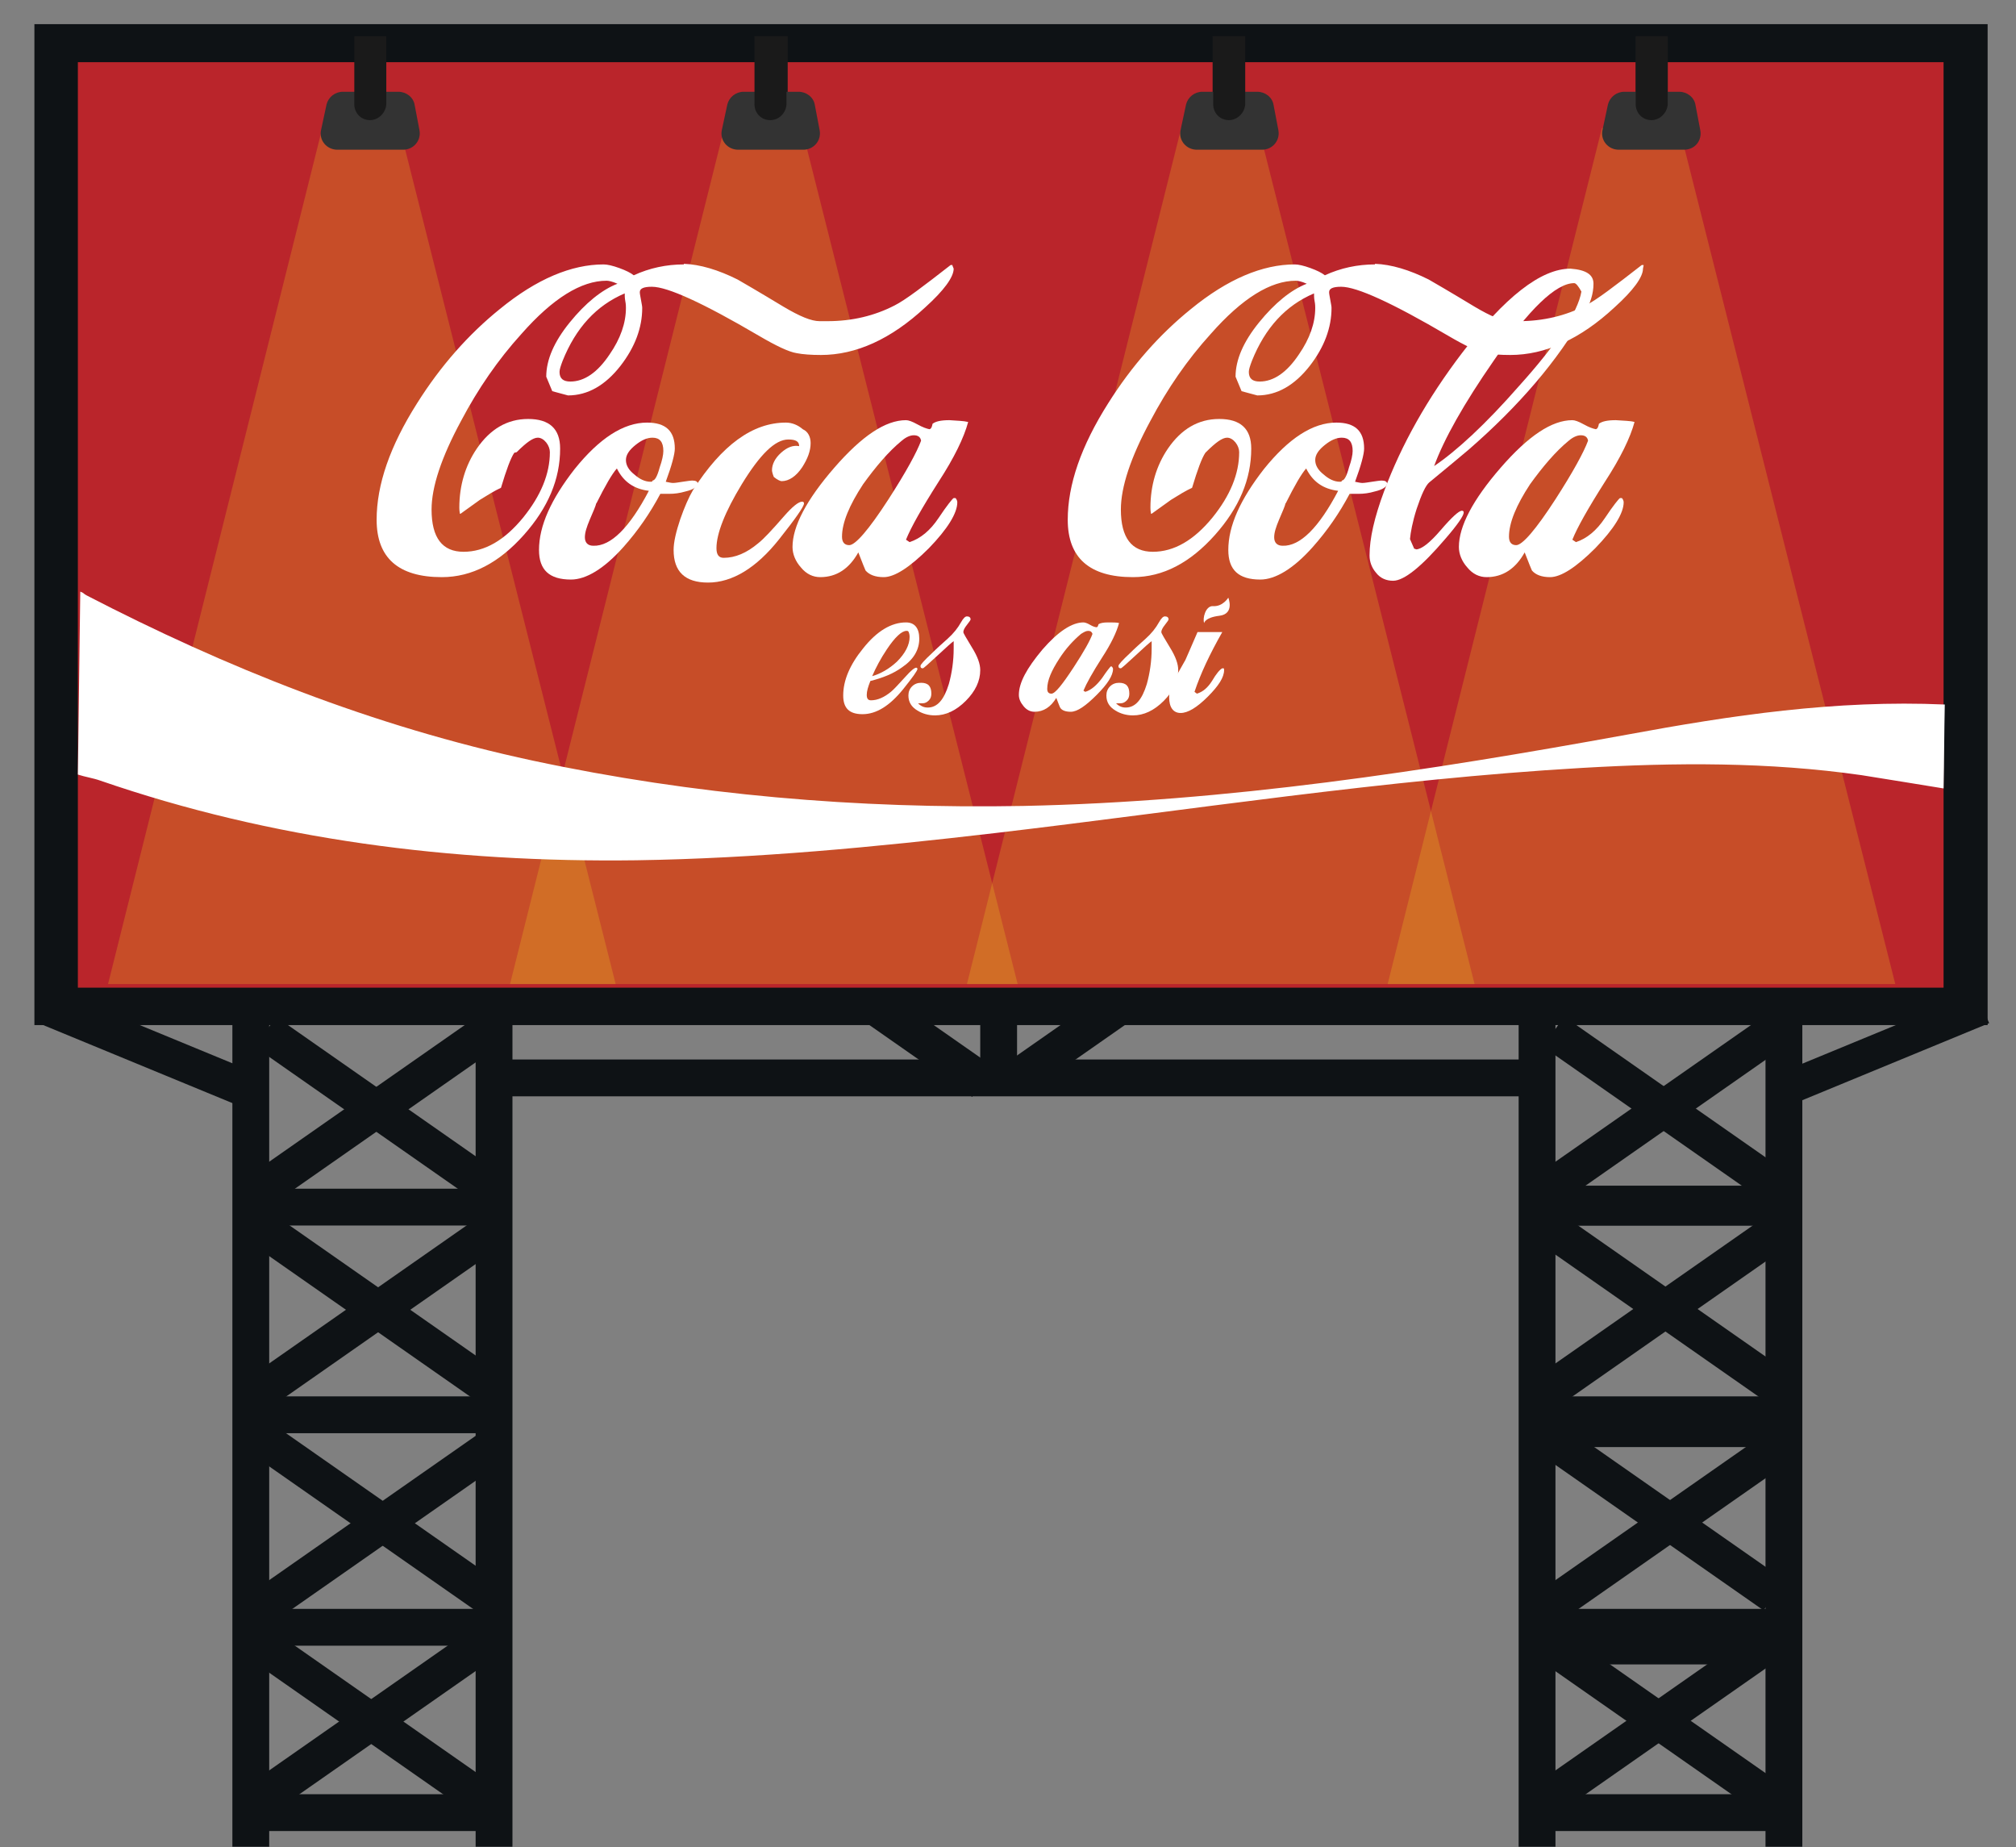 <?xml version="1.0" encoding="utf-8"?>
<!-- Generator: Adobe Illustrator 18.1.1, SVG Export Plug-In . SVG Version: 6.00 Build 0)  -->
<svg version="1.1" id="Layer_1" xmlns="http://www.w3.org/2000/svg" xmlns:xlink="http://www.w3.org/1999/xlink" x="0px" y="0px"
	 viewBox="0 0 334 306" enable-background="new 0 0 334 306" xml:space="preserve">
<rect x="0" y="0" width="334" height="306" fill="#808080" stroke="none"/>
<rect x="5.7" y="4" fill="#0E1215" width="323.6" height="165.8"/>
<rect x="12.9" y="10.3" fill="#BA252B" width="309.1" height="153.3"/>
<rect x="38.5" y="165.8" fill="#0E1215" width="6.1" height="140.1"/>
<rect x="38.8" y="231.3" fill="#0E1215" width="42.9" height="6.1"/>
<rect x="59.4" y="161.2" transform="matrix(0.573 -0.82 0.82 0.573 -123.974 129.768)" fill="#0E1215" width="6.1" height="45.2"/>
<rect x="21.6" y="154.6" transform="matrix(0.381 -0.924 0.924 0.381 -145.306 130.283)" fill="#0E1215" width="6.1" height="38.3"/>
<rect x="309.8" y="156.1" transform="matrix(-0.381 -0.924 0.924 -0.381 271.655 528.278)" fill="#0E1215" width="5.6" height="34.3"/>
<rect x="59.4" y="161.2" transform="matrix(-0.573 -0.82 0.82 -0.573 -52.459 340.192)" fill="#0E1215" width="6.1" height="45.2"/>
<rect x="58.9" y="193.8" transform="matrix(-0.573 -0.82 0.82 -0.573 -80.882 392.852)" fill="#0E1215" width="6.1" height="47.5"/>
<rect x="58.9" y="229.7" transform="matrix(-0.573 -0.82 0.82 -0.573 -110.325 449.322)" fill="#0E1215" width="6.1" height="47.5"/>
<rect x="58.9" y="261.2" transform="matrix(-0.573 -0.82 0.82 -0.573 -136.178 498.906)" fill="#0E1215" width="6.1" height="47.5"/>
<rect x="58.9" y="193.8" transform="matrix(0.573 -0.82 0.82 0.573 -150.931 143.319)" fill="#0E1215" width="6.1" height="45.2"/>
<rect x="58.9" y="228.6" transform="matrix(0.573 -0.82 0.82 0.573 -179.477 158.203)" fill="#0E1215" width="6.1" height="45.2"/>
<rect x="58.9" y="262.8" transform="matrix(0.573 -0.82 0.82 0.573 -207.483 172.805)" fill="#0E1215" width="6.1" height="45.2"/>
<rect x="38.8" y="266.5" fill="#0E1215" width="42.9" height="6.1"/>
<rect x="38.8" y="297.2" fill="#0E1215" width="42.9" height="6.1"/>
<rect x="38.8" y="196.9" fill="#0E1215" width="42.9" height="6.1"/>
<rect x="83.9" y="175.5" fill="#0E1215" width="169.2" height="6.1"/>
<rect x="252" y="231.3" fill="#0E1215" width="42.9" height="6.1"/>
<rect x="272.7" y="161.2" transform="matrix(0.573 -0.82 0.82 0.573 -32.802 304.632)" fill="#0E1215" width="6.1" height="45.2"/>
<rect x="150.6" y="161.8" transform="matrix(0.573 -0.82 0.82 0.573 -75.948 199.867)" fill="#0E1215" width="6.1" height="22"/>
<rect x="173.8" y="161.8" transform="matrix(-0.573 -0.82 0.82 -0.573 136.533 416.719)" fill="#0E1215" width="6.1" height="22"/>
<rect x="272.7" y="161.2" transform="matrix(-0.573 -0.82 0.82 -0.573 282.921 515.056)" fill="#0E1215" width="6.1" height="45.2"/>
<rect x="272.2" y="193.8" transform="matrix(-0.573 -0.82 0.82 -0.573 254.498 567.716)" fill="#0E1215" width="6.1" height="47.5"/>
<rect x="272.2" y="229.7" transform="matrix(-0.573 -0.82 0.82 -0.573 225.055 624.186)" fill="#0E1215" width="6.1" height="47.5"/>
<rect x="272.2" y="261.2" transform="matrix(-0.573 -0.82 0.82 -0.573 199.202 673.77)" fill="#0E1215" width="6.1" height="47.5"/>
<rect x="272.2" y="193.8" transform="matrix(0.573 -0.82 0.82 0.573 -59.758 318.183)" fill="#0E1215" width="6.1" height="45.2"/>
<rect x="272.2" y="228.6" transform="matrix(0.573 -0.82 0.82 0.573 -88.304 333.067)" fill="#0E1215" width="6.1" height="45.2"/>
<rect x="272.2" y="262.8" transform="matrix(0.573 -0.82 0.82 0.573 -116.311 347.669)" fill="#0E1215" width="6.1" height="45.2"/>
<rect x="252" y="266.5" fill="#0E1215" width="42.9" height="6.1"/>
<rect x="252" y="297.2" fill="#0E1215" width="42.9" height="6.1"/>
<rect x="252" y="196.9" fill="#0E1215" width="42.9" height="6.1"/>
<rect x="256.1" y="232.1" fill="#0E1215" width="41.3" height="7.6"/>
<rect x="254.2" y="269.6" fill="#0E1215" width="42.9" height="6.1"/>
<rect x="257.6" y="196.4" fill="#0E1215" width="39.5" height="6.6"/>
<rect x="78.8" y="165.8" fill="#0E1215" width="6.1" height="140.1"/>
<rect x="162.4" y="165.8" fill="#0E1215" width="6.1" height="13.2"/>
<rect x="251.6" y="165.8" fill="#0E1215" width="6.1" height="140.1"/>
<rect x="292.5" y="165.8" fill="#0E1215" width="6.1" height="140.1"/>
<rect x="125.2" y="6" fill="#1A1A1A" width="5.3" height="13.9"/>
<rect x="200.9" y="6" fill="#1A1A1A" width="5.3" height="13.9"/>
<rect x="271" y="6" fill="#1A1A1A" width="5.3" height="13.9"/>
<polygon opacity="0.2" fill="#FCEE21" points="53.4,21.2 17.9,163 102,163 66.1,20.7 "/>
<polygon opacity="0.2" fill="#FCEE21" points="120,21.2 84.5,163 168.6,163 132.7,20.7 "/>
<polygon opacity="0.2" fill="#FCEE21" points="195.7,21.2 160.2,163 244.3,163 208.4,20.7 "/>
<polygon opacity="0.2" fill="#FCEE21" points="265.4,21.2 229.9,163 314,163 278.1,20.7 "/>
<path fill="#333333" d="M66.8,24.8H55.9c-1.8,0-3.1-1.6-2.7-3.3l0.9-4.2c0.3-1.2,1.4-2.1,2.7-2.1H66c1.3,0,2.5,0.9,2.7,2.2l0.8,4.2
	C69.8,23.3,68.5,24.8,66.8,24.8z"/>
<path fill="#1A1A1A" d="M61.3,19.9L61.3,19.9c-1.5,0-2.6-1.2-2.6-2.6V6h5.3v11.3C63.9,18.7,62.7,19.9,61.3,19.9z"/>
<path fill="#333333" d="M133.1,24.8h-10.8c-1.8,0-3.1-1.6-2.7-3.3l0.9-4.2c0.3-1.2,1.4-2.1,2.7-2.1h9.1c1.3,0,2.5,0.9,2.7,2.2
	l0.8,4.2C136.1,23.3,134.8,24.8,133.1,24.8z"/>
<path fill="#1A1A1A" d="M127.6,19.9L127.6,19.9c-1.5,0-2.6-1.2-2.6-2.6V6h5.3v11.3C130.2,18.7,129.1,19.9,127.6,19.9z"/>
<path fill="#333333" d="M209.1,24.8h-10.8c-1.8,0-3.1-1.6-2.7-3.3l0.9-4.2c0.3-1.2,1.4-2.1,2.7-2.1h9.1c1.3,0,2.5,0.9,2.7,2.2
	l0.8,4.2C212.1,23.3,210.8,24.8,209.1,24.8z"/>
<path fill="#1A1A1A" d="M203.6,19.9L203.6,19.9c-1.5,0-2.6-1.2-2.6-2.6V6h5.3v11.3C206.2,18.7,205,19.9,203.6,19.9z"/>
<path fill="#333333" d="M279,24.8h-10.8c-1.8,0-3.1-1.6-2.7-3.3l0.9-4.2c0.3-1.2,1.4-2.1,2.7-2.1h9.1c1.3,0,2.5,0.9,2.7,2.2l0.8,4.2
	C282,23.3,280.8,24.8,279,24.8z"/>
<path fill="#1A1A1A" d="M273.6,19.9L273.6,19.9c-1.5,0-2.6-1.2-2.6-2.6V6h5.3v11.3C276.2,18.7,275,19.9,273.6,19.9z"/>
<path fill="#FFFFFF" d="M269.5,121.7c-33,6-66.1,11.1-100,11.8C142,134,115,131.7,88.3,126c-26.6-5.7-51-15.5-74-27.4
	c-0.4-0.2-0.4-0.4-1-0.6l-0.4,30.3c1.2,0.4,2.6,0.6,3.7,1c28.4,9.8,58.2,13.6,88.8,13.2c19.9-0.3,39.7-2.2,59.4-4.5
	c32.4-3.8,64.6-8.9,97.3-10.8c15.5-0.9,30.9-1,46.3,1.2c4.5,0.7,9.2,1.5,13.6,2.2c0.1-4.6,0.1-9.3,0.2-13.9
	C304.1,115.9,286.8,118.5,269.5,121.7z"/>
<g>
	<path fill="#FFFFFF" d="M158,44.5c0,1.4-1.6,3.6-4.7,6.4c-5.7,5.3-11.5,7.9-17.3,7.9c-1.6,0-3-0.1-4-0.3c-1.3-0.2-3.4-1.2-6.3-2.9
		c-9.2-5.4-15.1-8.1-17.7-8.1c-1.4,0-2,0.3-2,0.9c0,0.3,0.1,0.7,0.2,1.3c0.1,0.6,0.2,1,0.2,1.3c0,3.3-1.2,6.5-3.6,9.6
		c-2.5,3.2-5.4,4.9-8.7,4.9l-2.6-0.7l-1-2.4c0-2.8,1.3-5.8,3.9-9c2.6-3.2,5.3-5.4,7.9-6.4c-0.9-0.4-1.5-0.5-1.8-0.5
		c-4.2,0-8.9,2.9-14.1,8.8c-3.9,4.3-7.2,9.1-10,14.4c-3.3,6.1-4.9,11-4.9,14.7c0,4.7,1.8,7,5.3,7c3.5,0,6.8-1.9,9.9-5.7
		c2.9-3.6,4.4-7.2,4.4-10.8c0-0.5-0.2-1.1-0.6-1.6c-0.4-0.5-0.9-0.8-1.4-0.8c-0.8,0-1.9,0.8-3.5,2.4L85.2,75
		c-0.6,0.9-1.3,2.8-2.2,5.8c-1.1,0.5-2.2,1.2-3.5,2l-3.2,2.3h-0.1c-0.1-0.5-0.1-0.9-0.1-1c0-3.7,1-7,2.9-9.8c2.2-3.2,5-4.9,8.5-4.9
		c3.5,0,5.3,1.6,5.3,4.9c0,5.1-2,9.8-6,14.3c-4.1,4.6-8.6,7-13.6,7c-7.2,0-10.8-3.2-10.8-9.5c0-5.8,2.2-12.2,6.7-19.3
		c3.9-6.2,8.5-11.4,13.7-15.6c6.1-5,11.9-7.4,17.2-7.4c0.6,0,1.5,0.2,2.6,0.6c1.1,0.4,1.9,0.8,2.4,1.2c2.6-1.2,5.4-1.8,8.3-1.8v-0.1
		c2.7,0.1,5.7,1,8.9,2.6c0.7,0.4,3.3,1.9,7.6,4.5c2.7,1.6,4.6,2.4,6,2.4h1.3c4.1,0,7.8-0.9,11.1-2.6c1.8-0.9,4.8-3.2,9.3-6.7h0.3
		v0.1L158,44.5z M103.7,51c0-0.2,0-0.6-0.1-1.1c-0.1-0.5-0.1-1-0.1-1.3c-4.7,2-8.1,5.7-10.3,11.2c-0.3,0.8-0.5,1.4-0.5,1.8
		c0,1.1,0.6,1.6,1.8,1.6c2.3,0,4.5-1.5,6.5-4.5C102.8,56.1,103.7,53.5,103.7,51z"/>
	<path fill="#FFFFFF" d="M115.6,80.1c0,0.5-0.7,1-2,1.3c-1,0.3-1.9,0.4-2.7,0.4c-0.5,0-1,0-1.5,0c-1.7,3.2-3.7,6.1-6.1,8.8
		c-3.2,3.6-6.2,5.4-8.7,5.4c-3.6,0-5.3-1.6-5.3-4.9c0-4,2-8.4,5.9-13.4c4.1-5.1,8.1-7.7,12-7.7c3.1,0,4.6,1.4,4.6,4.3
		c0,0.9-0.5,2.8-1.5,5.5c0.5,0.1,0.9,0.2,1.2,0.2c0.4,0,0.9-0.1,1.6-0.2c0.7-0.1,1.3-0.2,1.6-0.2C115.3,79.6,115.6,79.8,115.6,80.1z
		 M107.5,81.3c-2.5-0.3-4.2-1.5-5.3-3.7c-0.8,0.9-1.9,2.8-3.4,5.8v-0.1c-0.1,0.5-0.5,1.4-1.1,2.8c-0.5,1.2-0.8,2.1-0.8,2.9
		c0,0.9,0.5,1.4,1.4,1.4C101.2,90.5,104.3,87.4,107.5,81.3z M109.9,74.7c0-1.5-0.6-2.2-1.8-2.2c-0.9,0-1.8,0.4-2.8,1.2
		c-1,0.8-1.6,1.6-1.6,2.5c0,0.9,0.5,1.7,1.4,2.4c0.9,0.8,1.8,1.2,2.7,1.2c0.1,0,0.2,0,0.3-0.1v-0.1c0.4,0,0.8-0.7,1.2-2.2
		C109.7,76.3,109.9,75.3,109.9,74.7z"/>
	<path fill="#FFFFFF" d="M134.3,73.4c0,1.3-0.5,2.6-1.4,4c-1,1.5-2.2,2.3-3.4,2.3c-0.2,0-0.7-0.2-1.3-0.7c-0.2-0.5-0.3-0.9-0.3-1.1
		c0-1,0.5-2,1.5-2.9c1-0.9,2-1.3,3-1.1c0-0.8-0.6-1.1-1.8-1.1c-2.2,0-4.7,2.5-7.7,7.4c-2.8,4.6-4.2,8.2-4.2,10.6
		c0,1.1,0.4,1.6,1.2,1.6c1.9,0,3.8-0.8,5.7-2.4c0.9-0.7,2.3-2.2,4.3-4.5c1.4-1.6,2.4-2.4,3-2.4c0.2,0,0.3,0.1,0.3,0.3
		c0,0.5-1.4,2.5-4.1,5.9c-3.8,4.8-7.8,7.2-11.8,7.2c-3.8,0-5.7-1.8-5.7-5.4c0-1.3,0.4-3,1.1-5.1c0.7-2,1.4-3.6,2.1-4.8
		c4.8-7.5,9.9-11.2,15.4-11.2c1,0,2,0.4,2.8,1.1C133.9,71.5,134.3,72.4,134.3,73.4z"/>
	<path fill="#FFFFFF" d="M160.4,69.9c-0.7,2.6-2.3,5.9-4.9,9.9c-2.8,4.4-4.6,7.6-5.4,9.6l0.6,0.4c1.8-0.6,3.4-1.9,4.8-4
		c1.4-2.1,2.3-3.2,2.5-3.3h0.3c0.2,0.2,0.3,0.5,0.3,0.7c0,1.8-1.6,4.4-4.7,7.6c-3.2,3.2-5.7,4.8-7.5,4.8c-1.4,0-2.4-0.4-3-1.1
		c-0.1-0.2-0.5-1.2-1.2-3c-1.5,2.7-3.6,4.1-6.3,4.1c-1.2,0-2.3-0.5-3.2-1.6c-0.9-1-1.4-2.2-1.4-3.4c0-3.4,2.3-7.8,6.9-13.1
		c4.6-5.3,8.5-7.9,11.9-7.9c0.4,0,1,0.2,1.9,0.7c0.9,0.5,1.5,0.7,2,0.8c0.3-0.1,0.4-0.4,0.5-0.9c0.5-0.4,1.4-0.6,2.8-0.6
		C158.6,69.7,159.6,69.7,160.4,69.9z M152.6,73c-0.1-0.6-0.5-0.9-1.2-0.9c-0.6,0-1.3,0.3-2,0.9V73c-2.2,1.8-4.3,4.3-6.4,7.2
		c-2.3,3.5-3.5,6.4-3.5,8.7c0,0.9,0.4,1.4,1.2,1.4c1,0,3.2-2.5,6.5-7.6C150.1,78.2,151.9,74.9,152.6,73z"/>
	<path fill="#FFFFFF" d="M272.2,44.5c0,1.4-1.6,3.6-4.7,6.4c-5.7,5.3-11.5,7.9-17.3,7.9c-1.6,0-3-0.1-4-0.3
		c-1.3-0.2-3.4-1.2-6.3-2.9c-9.2-5.4-15.1-8.1-17.7-8.1c-1.4,0-2,0.3-2,0.9c0,0.3,0.1,0.7,0.2,1.3c0.1,0.6,0.2,1,0.2,1.3
		c0,3.3-1.2,6.5-3.6,9.6c-2.5,3.2-5.4,4.9-8.7,4.9l-2.6-0.7l-1-2.4c0-2.8,1.3-5.8,3.9-9c2.6-3.2,5.3-5.4,7.9-6.4
		c-0.9-0.4-1.5-0.5-1.8-0.5c-4.2,0-8.9,2.9-14.1,8.8c-3.9,4.3-7.2,9.1-10,14.4c-3.3,6.1-4.9,11-4.9,14.7c0,4.7,1.8,7,5.3,7
		c3.5,0,6.8-1.9,9.9-5.7c2.9-3.6,4.4-7.2,4.4-10.8c0-0.5-0.2-1.1-0.6-1.6c-0.4-0.5-0.9-0.8-1.4-0.8c-0.8,0-1.9,0.8-3.5,2.4l-0.1,0.1
		c-0.6,0.9-1.3,2.8-2.2,5.8c-1.1,0.5-2.2,1.2-3.5,2l-3.2,2.3h-0.1c-0.1-0.5-0.1-0.9-0.1-1c0-3.7,1-7,2.9-9.8c2.2-3.2,5-4.9,8.5-4.9
		c3.5,0,5.3,1.6,5.3,4.9c0,5.1-2,9.8-6,14.3c-4.1,4.6-8.6,7-13.6,7c-7.2,0-10.8-3.2-10.8-9.5c0-5.8,2.2-12.2,6.7-19.3
		c3.9-6.2,8.5-11.4,13.7-15.6c6.1-5,11.9-7.4,17.2-7.4c0.6,0,1.5,0.2,2.6,0.6c1.1,0.4,1.9,0.8,2.4,1.2c2.6-1.2,5.4-1.8,8.3-1.8v-0.1
		c2.7,0.1,5.7,1,8.9,2.6c0.7,0.4,3.3,1.9,7.6,4.5c2.7,1.6,4.6,2.4,6,2.4h1.3c4.1,0,7.8-0.9,11.1-2.6c1.8-0.9,4.8-3.2,9.3-6.7h0.3
		v0.1L272.2,44.5z M217.9,51c0-0.2,0-0.6-0.1-1.1c-0.1-0.5-0.1-1-0.1-1.3c-4.7,2-8.1,5.7-10.3,11.2c-0.3,0.8-0.5,1.4-0.5,1.8
		c0,1.1,0.6,1.6,1.8,1.6c2.3,0,4.5-1.5,6.5-4.5C217,56.1,217.9,53.5,217.9,51z"/>
	<path fill="#FFFFFF" d="M229.8,80.1c0,0.5-0.7,1-2,1.3c-1,0.3-1.9,0.4-2.7,0.4c-0.5,0-1,0-1.5,0c-1.7,3.2-3.7,6.1-6.1,8.8
		c-3.2,3.6-6.2,5.4-8.7,5.4c-3.6,0-5.3-1.6-5.3-4.9c0-4,2-8.4,5.9-13.4c4.1-5.1,8.1-7.7,12-7.7c3.1,0,4.6,1.4,4.6,4.3
		c0,0.9-0.5,2.8-1.5,5.5c0.5,0.1,0.9,0.2,1.2,0.2c0.4,0,0.9-0.1,1.6-0.2c0.7-0.1,1.3-0.2,1.6-0.2C229.5,79.6,229.8,79.8,229.8,80.1z
		 M221.7,81.3c-2.5-0.3-4.2-1.5-5.3-3.7c-0.8,0.9-1.9,2.8-3.4,5.8v-0.1c-0.1,0.5-0.5,1.4-1.1,2.8c-0.5,1.2-0.8,2.1-0.8,2.9
		c0,0.9,0.5,1.4,1.4,1.4C215.4,90.5,218.5,87.4,221.7,81.3z M224.1,74.7c0-1.5-0.6-2.2-1.8-2.2c-0.9,0-1.8,0.4-2.8,1.2
		c-1,0.8-1.6,1.6-1.6,2.5c0,0.9,0.5,1.7,1.4,2.4c0.9,0.8,1.8,1.2,2.7,1.2c0.1,0,0.2,0,0.3-0.1v-0.1c0.4,0,0.8-0.7,1.2-2.2
		C223.9,76.3,224.1,75.3,224.1,74.7z"/>
	<path fill="#FFFFFF" d="M264,47c0,1.6-0.5,3.3-1.6,5.1c-4.3,7.6-10.7,15.1-19.1,22.4c-1.4,1.2-3.6,3-6.5,5.4
		c-0.6,0.5-1.3,2-2.1,4.4c-0.7,2.2-1,3.9-1.1,5l0.7,1.6c0.2,0,0.3,0.1,0.3,0.1c0.9,0,2.3-1.1,4.1-3.2c1.8-2.1,3-3.2,3.5-3.2
		c0.2,0,0.3,0.1,0.3,0.3c0,0.5-1,2-3,4.3c-4,4.7-6.9,7-8.7,7c-1.1,0-2.1-0.4-2.8-1.3c-0.7-0.8-1.1-1.8-1.1-2.9
		c0-2.8,0.8-6.3,2.4-10.6c2.9-7.8,7.2-15.4,12.9-22.9c7.1-9.3,13.1-14,18-14C262.8,44.7,264,45.5,264,47z M262,48.3
		c-0.5-0.9-0.9-1.4-1.2-1.4c-3,0-7.5,4.3-13.3,12.8c-5,7.2-8.3,13.1-9.9,17.5c3.7-2.5,8.5-6.9,14.1-13.3
		C258,56.9,261.4,51.7,262,48.3z"/>
	<path fill="#FFFFFF" d="M270.8,69.9c-0.7,2.6-2.3,5.9-4.9,9.9c-2.8,4.4-4.6,7.6-5.4,9.6l0.6,0.4c1.8-0.6,3.4-1.9,4.8-4
		c1.4-2.1,2.3-3.2,2.5-3.3h0.3c0.2,0.2,0.3,0.5,0.3,0.7c0,1.8-1.6,4.4-4.7,7.6c-3.2,3.2-5.7,4.8-7.5,4.8c-1.4,0-2.4-0.4-3-1.1
		c-0.1-0.2-0.5-1.2-1.2-3c-1.5,2.7-3.6,4.1-6.3,4.1c-1.2,0-2.3-0.5-3.2-1.6c-0.9-1-1.4-2.2-1.4-3.4c0-3.4,2.3-7.8,6.9-13.1
		c4.6-5.3,8.5-7.9,11.9-7.9c0.4,0,1,0.2,1.9,0.7c0.9,0.5,1.5,0.7,2,0.8c0.3-0.1,0.4-0.4,0.5-0.9c0.5-0.4,1.4-0.6,2.8-0.6
		C269.1,69.7,270.1,69.7,270.8,69.9z M263.1,73c-0.1-0.6-0.5-0.9-1.2-0.9c-0.6,0-1.3,0.3-2,0.9V73c-2.2,1.8-4.3,4.3-6.4,7.2
		c-2.3,3.5-3.5,6.4-3.5,8.7c0,0.9,0.4,1.4,1.2,1.4c1,0,3.2-2.5,6.5-7.6C260.6,78.2,262.4,74.9,263.1,73z"/>
	<path fill="#FFFFFF" d="M152.3,105.8c0,1.8-0.9,3.4-2.8,4.7c-1.5,1.1-3.3,1.8-5.3,2.3c-0.4,1-0.6,1.7-0.6,2.3
		c0,0.6,0.2,0.9,0.7,0.9c1.1,0,2.2-0.5,3.3-1.4c0.5-0.4,1.3-1.3,2.5-2.6c0.8-0.9,1.4-1.4,1.7-1.4c0.1,0,0.2,0.1,0.2,0.2
		c0,0.3-0.8,1.4-2.4,3.4c-2.2,2.7-4.4,4.1-6.7,4.1c-2.2,0-3.2-1-3.2-3.1c0-2.5,1.1-5.1,3.3-7.8c2.3-2.9,4.7-4.3,7.1-4.3
		C151.5,103.1,152.3,104,152.3,105.8z M150.7,105.5c0-0.4-0.1-0.7-0.2-0.9c-0.1-0.1-0.2-0.1-0.3-0.1c-0.8,0-1.9,1-3.3,3.1
		c-1,1.5-1.8,3-2.4,4.4c1.4-0.4,2.8-1.2,4.1-2.4C150,108.2,150.7,106.8,150.7,105.5z"/>
	<path fill="#FFFFFF" d="M162.4,111c0,1.8-0.8,3.5-2.4,5.1c-1.6,1.6-3.3,2.4-5.1,2.4c-1.1,0-2.1-0.3-2.9-0.8c-1-0.6-1.5-1.4-1.5-2.5
		c0-0.6,0.2-1.1,0.6-1.5s0.9-0.6,1.5-0.6c1.2,0,1.7,0.6,1.7,1.8c0,0.4-0.1,0.8-0.4,1.1c-0.3,0.3-0.6,0.5-1.1,0.5c-0.3,0-0.5,0-0.7,0
		c0.5,0.5,1,0.7,1.6,0.7c1.6,0,2.7-1.3,3.5-3.9c0.5-1.8,0.8-3.8,0.8-5.9v-1.2c-0.3,0.2-1.2,1-2.7,2.4c-1.5,1.4-2.3,2.1-2.4,2.1
		c-0.3,0-0.4-0.1-0.4-0.4c0-0.2,0.6-0.9,1.9-2.1c0.8-0.8,1.7-1.6,2.6-2.4c1-0.9,1.7-1.8,2.2-2.7c0.4-0.7,0.7-1,1-1
		c0.4,0,0.6,0.2,0.6,0.5c0,0.1-0.2,0.4-0.6,0.9c-0.4,0.5-0.6,0.9-0.6,1.2c0,0.2,0.5,1,1.4,2.5C162,108.8,162.4,110,162.4,111z"/>
	<path fill="#FFFFFF" d="M185.4,103.2c-0.4,1.5-1.3,3.4-2.8,5.7c-1.6,2.5-2.6,4.3-3.1,5.5l0.3,0.2c1-0.3,1.9-1.1,2.8-2.3
		c0.8-1.2,1.3-1.8,1.4-1.9h0.2c0.1,0.1,0.2,0.3,0.2,0.4c0,1.1-0.9,2.5-2.7,4.3c-1.8,1.8-3.2,2.8-4.3,2.8c-0.8,0-1.4-0.2-1.7-0.6
		c-0.1-0.1-0.3-0.7-0.7-1.7c-0.9,1.5-2.1,2.3-3.6,2.3c-0.7,0-1.3-0.3-1.8-0.9c-0.5-0.6-0.8-1.2-0.8-1.9c0-2,1.3-4.4,3.9-7.5
		c2.6-3,4.9-4.5,6.8-4.5c0.2,0,0.6,0.1,1.1,0.4c0.5,0.3,0.9,0.4,1.1,0.4c0.2-0.1,0.2-0.2,0.3-0.5c0.3-0.2,0.8-0.3,1.6-0.3
		C184.4,103.1,185,103.1,185.4,103.2z M181,105c-0.1-0.3-0.3-0.5-0.7-0.5c-0.4,0-0.7,0.2-1.2,0.5v0c-1.3,1.1-2.5,2.4-3.6,4.1
		c-1.3,2-2,3.6-2,5c0,0.5,0.2,0.8,0.7,0.8c0.6,0,1.8-1.5,3.7-4.4C179.6,107.9,180.6,106.1,181,105z"/>
	<path fill="#FFFFFF" d="M195.2,111c0,1.8-0.8,3.5-2.4,5.1c-1.6,1.6-3.3,2.4-5.1,2.4c-1.1,0-2.1-0.3-2.9-0.8c-1-0.6-1.5-1.4-1.5-2.5
		c0-0.6,0.2-1.1,0.6-1.5s0.9-0.6,1.5-0.6c1.2,0,1.7,0.6,1.7,1.8c0,0.4-0.1,0.8-0.4,1.1c-0.3,0.3-0.6,0.5-1.1,0.5c-0.3,0-0.5,0-0.7,0
		c0.5,0.5,1,0.7,1.6,0.7c1.6,0,2.7-1.3,3.5-3.9c0.5-1.8,0.8-3.8,0.8-5.9v-1.2c-0.3,0.2-1.2,1-2.7,2.4c-1.5,1.4-2.3,2.1-2.4,2.1
		c-0.3,0-0.4-0.1-0.4-0.4c0-0.2,0.6-0.9,1.9-2.1c0.8-0.8,1.7-1.6,2.6-2.4c1-0.9,1.7-1.8,2.2-2.7c0.4-0.7,0.7-1,1-1
		c0.4,0,0.6,0.2,0.6,0.5c0,0.1-0.2,0.4-0.6,0.9c-0.4,0.5-0.6,0.9-0.6,1.2c0,0.2,0.5,1,1.4,2.5C194.8,108.8,195.2,110,195.2,111z"/>
	<path fill="#FFFFFF" d="M202.8,111c0,1.2-0.9,2.6-2.7,4.4c-1.8,1.8-3.3,2.7-4.5,2.7c-1.2,0-1.9-0.9-1.9-2.6c0-0.9,0.3-2,1-3.2
		l1.7-3c0.2-0.5,0.9-2,2-4.6h4.1c-2.1,3.7-3.6,6.9-4.6,9.9l0.4,0.3c1-0.3,1.8-1,2.5-2.1c0.7-1.2,1.3-1.9,1.7-2.1h0.2
		C202.8,110.7,202.8,110.9,202.8,111z"/>
</g>
<path fill="#FFFFFF" d="M199.5,103.2c0,0,0.1-0.9,2.5-1.2c2.6-0.3,1.5-3,1.5-3s-0.9,1.5-2.5,1.4
	C199.7,100.3,199.2,102.5,199.5,103.2z"/>
</svg>
